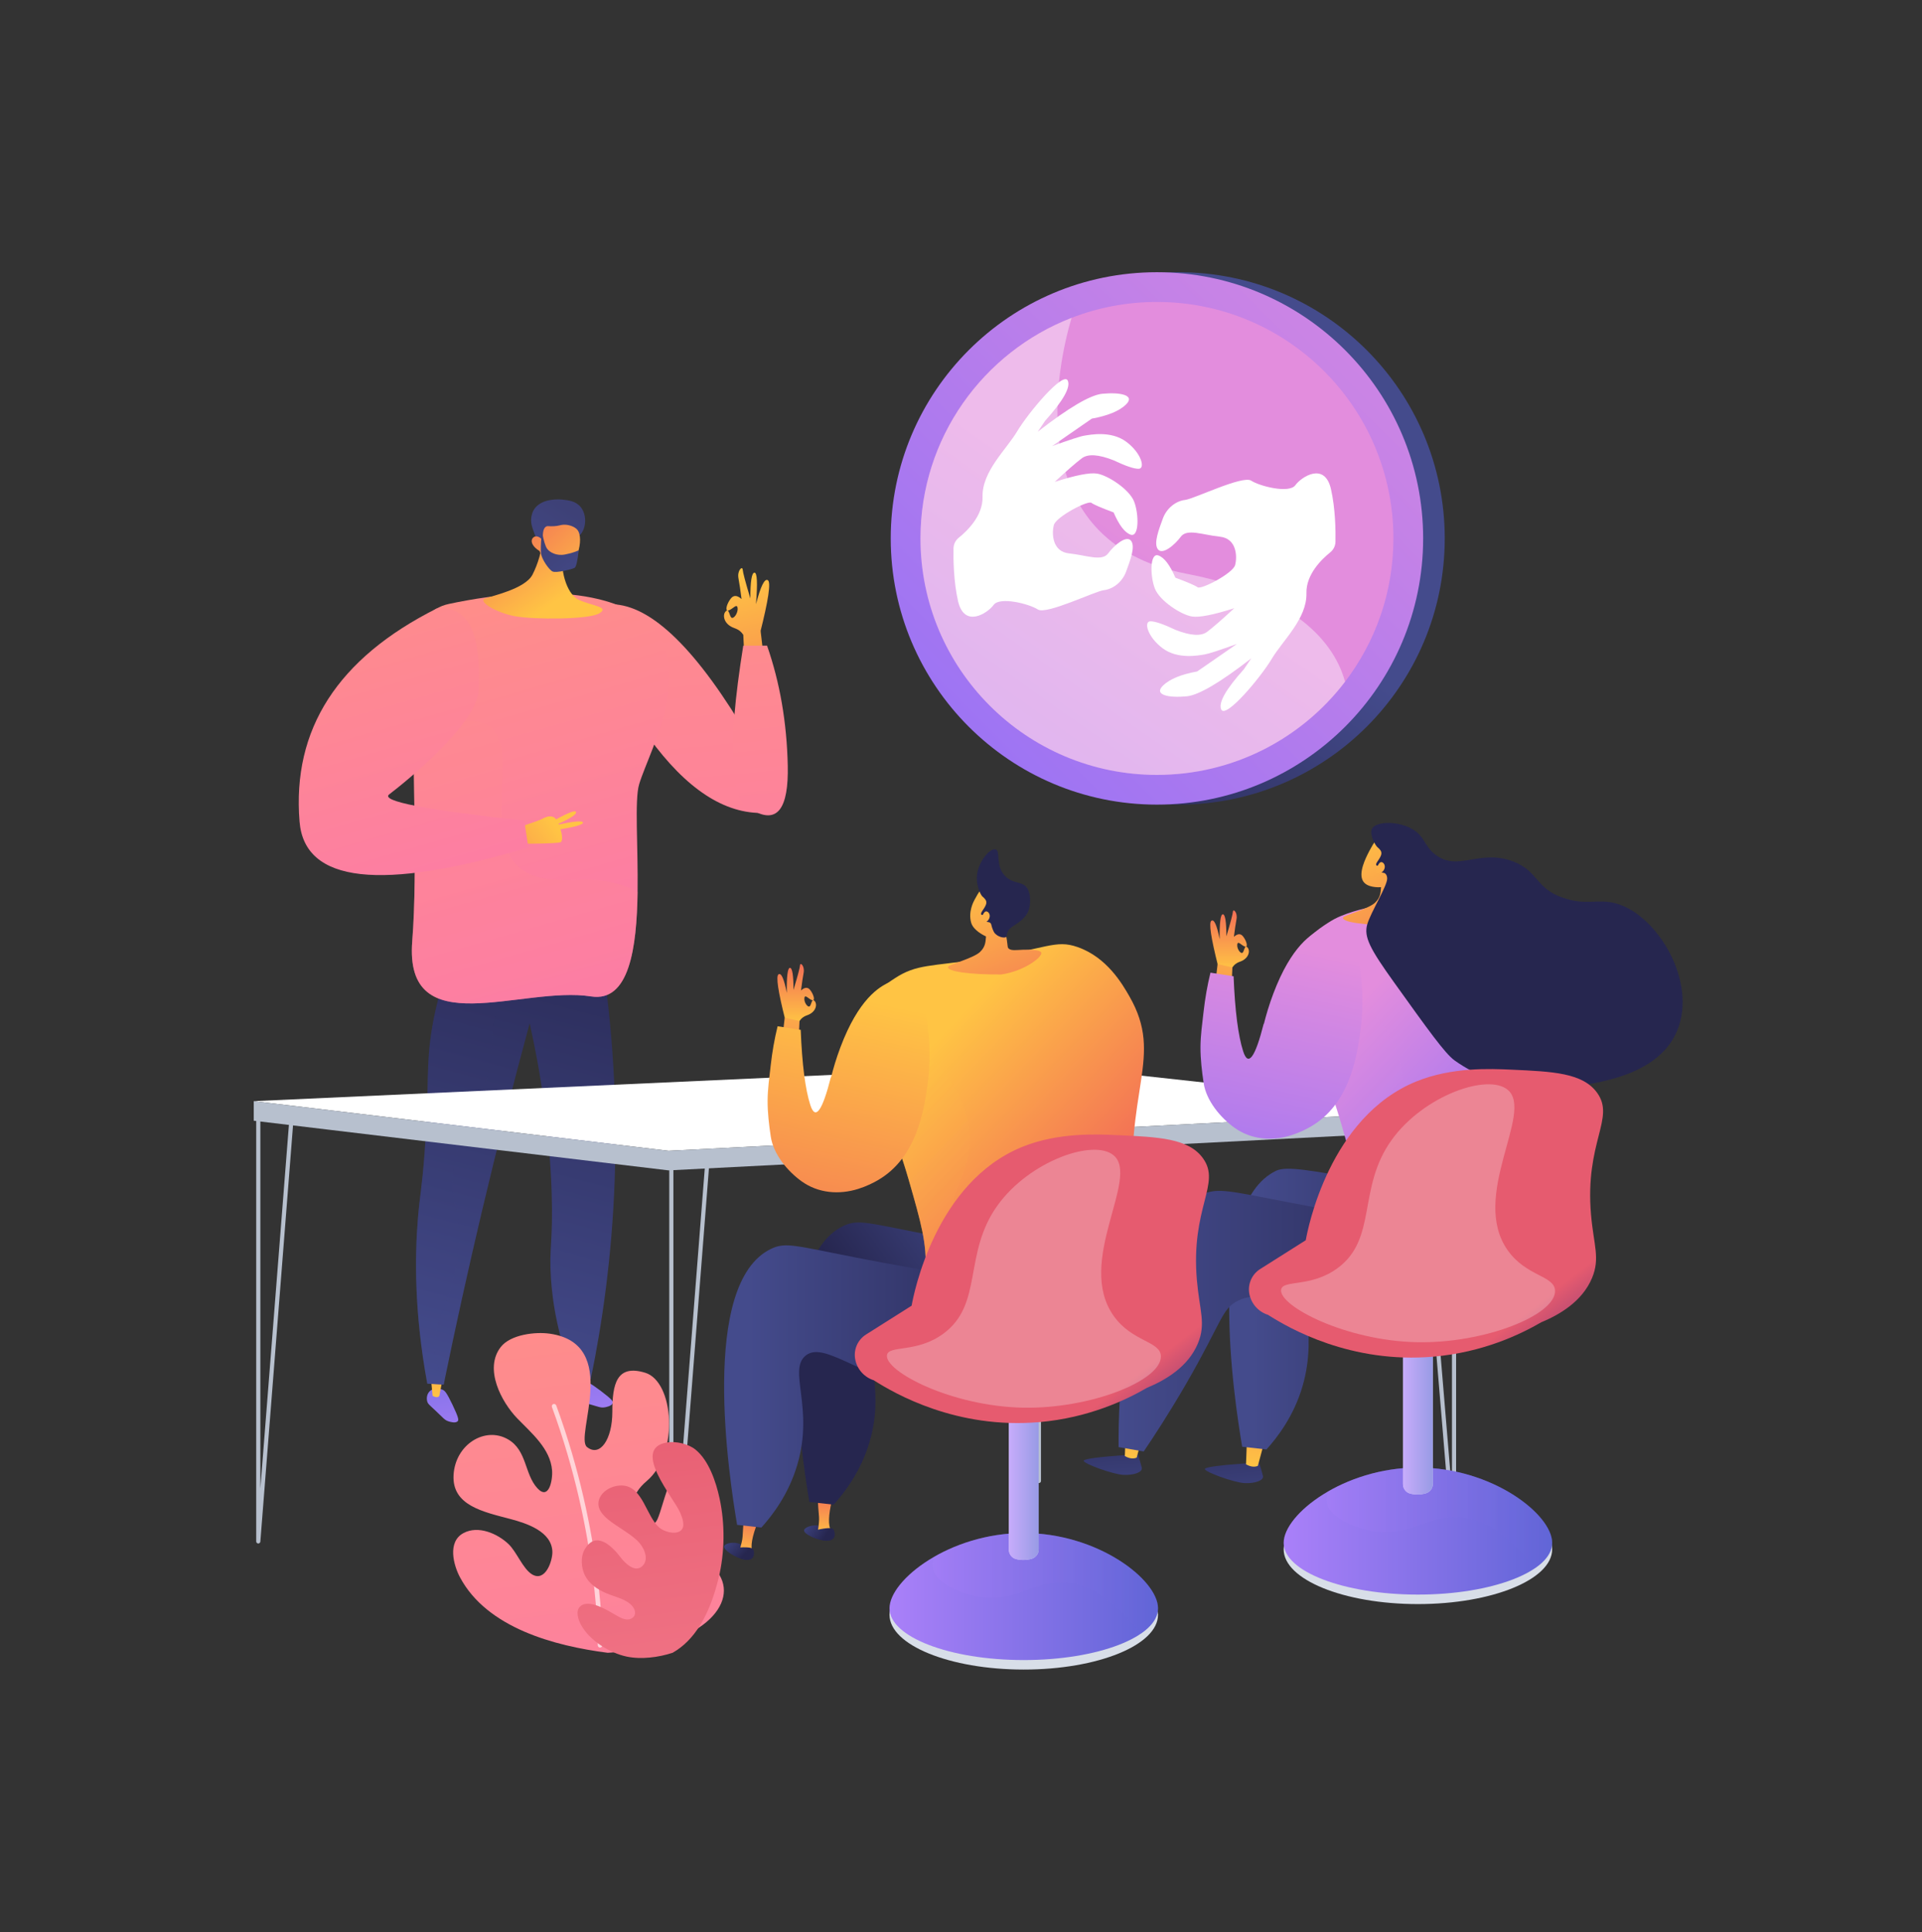 <svg width="758" height="762" viewBox="0 0 758 762" fill="none" xmlns="http://www.w3.org/2000/svg">
<rect x="0" y="0" width="758" height="762" fill="#333333" stroke="none"/>
<path d="M298.425 320.578C282.926 319.773 267.83 308.546 253.132 286.9L253.097 286.547L241.279 238.307C256.928 238.527 275.078 256.311 295.734 291.663C303.453 300.631 307.561 307.969 308.06 313.677C308.433 317.927 306.133 320.975 298.425 320.578Z" fill="url(#paint0_linear)"/>
<path fill-rule="evenodd" clip-rule="evenodd" d="M299.704 249.88C298.221 250.883 296.652 251.363 294.997 251.324C292.511 251.267 293.668 249.131 289.566 247.685C285.465 246.241 284.828 242.601 286.157 241.158C286.418 240.874 286.629 240.755 286.806 240.751C285.966 240.371 286.89 237.664 288.295 235.957C289.373 234.649 290.759 234.745 292.454 236.247C292.031 232.897 291.626 230.181 291.24 228.101C290.663 224.981 292.801 223.017 292.916 224.691C292.994 225.809 293.994 229.584 295.921 236.015C295.921 229.276 296.459 225.887 297.537 225.848C298.616 225.809 298.819 229.949 298.145 238.268C299.994 231.163 301.553 228.015 302.824 228.824C304.095 229.631 303.056 236.651 299.704 249.88ZM290.895 239.829C290.663 237.748 288.929 240.291 287.313 240.753C287.192 240.788 287.087 240.798 286.995 240.794C287.572 241.082 287.763 242.751 288.352 243.468C289.162 244.45 291.125 241.909 290.895 239.829Z" fill="url(#paint1_linear)"/>
<path d="M299.967 248.821L301.037 257.938L293.43 256.459L293.138 250.363L299.967 248.821Z" fill="url(#paint2_linear)"/>
<path d="M293.128 254.637C286.455 296.254 287.839 317.98 297.285 319.816C306.587 324.852 311.05 318.879 310.674 301.898C310.298 284.916 307.577 269.163 302.514 254.637H293.128Z" fill="url(#paint3_linear)"/>
<path d="M168.458 552.588C168.17 551.402 168.363 549.817 169.398 548.751C170.791 547.317 173.124 547.438 174.588 548.102C175.443 548.488 176.106 549.106 178.452 553.999C180.931 559.166 180.921 560 180.522 560.472C179.711 561.43 177.435 560.723 176.946 560.571C175.316 560.064 174.919 559.291 171.561 556.147C169.285 554.017 168.72 553.67 168.458 552.588Z" fill="url(#paint4_linear)"/>
<path d="M170.043 544.51L170.612 550.501C171.976 551.209 172.822 551.152 173.27 550.501L174.414 544.51H170.043Z" fill="url(#paint5_linear)"/>
<path d="M227.333 551.84C226.53 550.92 225.971 549.422 226.398 548.001C226.973 546.087 229.101 545.119 230.705 545.033C231.642 544.982 232.517 545.224 236.853 548.484C241.433 551.928 241.809 552.674 241.671 553.275C241.394 554.499 239.05 554.921 238.545 555.011C236.865 555.313 236.154 554.812 231.726 553.567C228.725 552.725 228.064 552.68 227.333 551.84Z" fill="url(#paint6_linear)"/>
<path d="M227.731 541.835L228.298 547.824C229.664 548.535 230.51 548.477 230.956 547.824L232.102 541.835H227.731Z" fill="url(#paint7_linear)"/>
<path d="M168.511 545.682C170.665 545.812 172.822 545.941 174.977 546.07C179.54 523.808 184.552 501.02 190.056 477.749C196.089 452.244 202.392 427.519 208.887 403.595C210.947 412.702 212.984 423.351 214.588 435.326C216.971 453.098 217.454 466.716 217.569 470.487C218.156 489.765 216.476 492.04 217.271 504.076C217.895 513.539 219.945 527.444 226.805 544.329C228.861 544.203 230.915 544.08 232.971 543.955C237.469 522.2 241.322 495.76 242.411 465.561C243.746 428.529 240.542 396.441 236.341 371.137C217.667 371.716 198.995 372.297 180.323 372.877C174.494 385.89 171.838 397.018 170.493 404.844C167.788 420.568 169.448 428.33 167.412 455.121C166.358 468.969 165.592 471.164 164.828 480.36C163.565 495.589 163.345 517.585 168.511 545.682Z" fill="url(#paint8_linear)"/>
<path style="mix-blend-mode:multiply" opacity="0.302" d="M180.919 492.535C182.623 474.43 176.09 474.804 179.132 459.163C181.929 444.772 187.863 442.375 192.242 424.003C195.756 409.258 193.072 406.023 195.818 399.569C199.209 391.596 209.119 382.894 237.6 379.194C237.194 376.444 236.775 373.745 236.341 371.137C217.667 371.716 198.995 372.297 180.323 372.877C174.494 385.89 171.838 397.018 170.493 404.844C167.788 420.568 169.448 428.33 167.412 455.121C166.358 468.969 165.592 471.164 164.828 480.36C163.565 495.589 163.345 517.585 168.511 545.682C170.665 545.812 172.822 545.941 174.977 546.07C175.11 545.423 175.252 544.766 175.385 544.119C174.297 542.353 173.307 540.371 172.576 538.124C167.848 523.599 178.791 515.161 180.919 492.535Z" fill="url(#paint9_linear)"/>
<path d="M252.054 309.337C250.209 315.587 251.696 333.879 251.454 351.787C251.136 373.867 248.184 395.361 233.104 392.981C205.806 388.671 159.33 411.922 162.583 371.135C164.834 342.877 162.534 298.946 162.982 269.306C163.07 263.332 163.274 257.942 163.647 253.374C164.257 245.927 169.671 239.749 176.979 238.188C194.133 234.513 227.251 229.693 248.755 240.928C278.832 256.642 256.168 295.371 252.054 309.337Z" fill="url(#paint10_linear)"/>
<path d="M214.352 211.569C213.623 217.369 212.179 222.379 210.022 226.593C207.1 232.307 193.918 234.99 191.2 236.099C188.483 237.21 195.678 241.667 203.154 243.029C210.63 244.39 232.291 244.405 236.399 241.858C240.509 239.311 233.492 238.966 228.271 236.559C223.05 234.154 220.783 223.385 222.116 218.686C223.003 215.551 220.415 213.181 214.352 211.569Z" fill="url(#paint11_linear)"/>
<path d="M228.563 211.148C231.145 208.806 231.675 203.277 229.048 200.014C227.099 197.592 224.102 197.278 221.919 197.048C220.908 196.941 213.785 196.28 210.717 200.763C209.743 202.189 209.297 204.337 209.511 206.169C209.62 207.114 209.988 208.348 210.891 210.754C211.692 212.888 211.622 212.803 211.877 213.43C212.483 214.933 213.734 217.519 216.39 220.824C216.807 219.945 217.386 218.871 218.187 217.741C218.495 217.306 219.723 215.613 221.313 214.327C224.544 211.719 226.544 212.978 228.563 211.148Z" fill="url(#paint12_linear)"/>
<path d="M212.81 217.33C214.223 221.286 217.088 223.566 221.407 224.172C227.208 224.987 230.705 212.327 227.616 208.846C226.585 207.683 224.219 206.8 222.118 206.944C220.877 207.03 220.378 207.435 218.349 207.535C216.476 207.628 216.014 207.326 215.383 207.667C214.597 208.092 213.818 209.376 214.159 213.36C213.298 212.027 212.074 211.333 211.056 211.577C210.893 211.616 210.444 211.803 210.14 212.163C209.035 213.463 209.985 215.613 212.81 217.33Z" fill="url(#paint13_linear)"/>
<path d="M213.752 209.854C214.422 213.247 215.085 215.422 215.747 216.377C216.739 217.813 219.495 219.355 222.845 218.677C225.078 218.228 226.877 217.679 228.238 217.03C227.772 221.3 227.224 223.611 226.595 223.962C225.649 224.488 219.364 226.086 217.918 225.385C216.47 224.687 213.689 220.546 213.403 218.429C213.214 217.018 213.272 214.602 213.576 211.183L213.752 209.854Z" fill="url(#paint14_linear)"/>
<path style="mix-blend-mode:multiply" opacity="0.4" d="M251.454 351.787C251.136 373.867 248.184 395.361 233.104 392.98C205.806 388.671 159.33 411.921 162.583 371.135C164.834 342.877 162.534 298.946 162.982 269.306C163.442 267.259 165.227 274.057 168.338 289.704C189.069 279.405 199.026 284.012 198.215 303.524C196.995 332.789 196.076 348.643 228.237 347.016C237.691 346.535 245.559 348.447 251.454 351.787Z" fill="url(#paint15_linear)"/>
<path d="M207.749 325.187C210.497 324.287 212.298 323.649 213.151 323.269C214.43 322.7 216.49 321.279 218.48 322.344C220.471 323.41 222.958 331.797 220.896 332.224C218.836 332.649 209.811 332.793 207.749 332.721C205.689 332.649 203.245 326.748 207.749 325.187Z" fill="url(#paint16_linear)"/>
<path d="M218.55 323.571C224.166 320.445 227.043 319.36 227.185 320.319C227.327 321.278 224.698 322.932 219.298 325.277L218.55 323.571Z" fill="url(#paint17_linear)"/>
<path d="M219.82 325.277C226.39 323.873 229.746 323.579 229.886 324.396C230.028 325.214 226.7 326.161 219.906 327.239L219.82 325.277Z" fill="url(#paint18_linear)"/>
<path d="M153.501 313.279C158.786 309.278 188.458 285.639 188.865 271.818C189.272 258 188.518 238.227 172.228 239.983C133.188 259.581 115.159 287.603 118.139 324.051C120.115 348.207 150.194 351.594 208.375 334.212L206.749 323.645C167.728 319.401 149.978 315.947 153.501 313.279Z" fill="url(#paint19_linear)"/>
<path d="M409.734 584.885C409.315 584.885 408.96 584.565 408.921 584.144L394.102 423.99C394.061 423.54 394.391 423.142 394.839 423.101C395.289 423.064 395.687 423.391 395.731 423.84L408.917 566.359V420.371C408.917 419.919 409.282 419.554 409.734 419.554C410.186 419.554 410.552 419.919 410.552 420.371V584.068C410.552 584.505 410.209 584.865 409.773 584.885C409.759 584.885 409.747 584.885 409.734 584.885Z" fill="#B7C0CE"/>
<path d="M574.983 437.889L412.408 420.078L100.075 434.274L263.654 453.862L574.983 437.889Z" fill="white"/>
<path d="M263.654 453.862L574.983 437.889V445.604L263.654 461.577L100.075 441.989V434.274L263.654 453.862Z" fill="#B7C0CE"/>
<path d="M264.761 640.744C264.749 640.744 264.739 640.744 264.728 640.742C264.289 640.725 263.942 640.364 263.942 639.926V459.7C263.942 459.25 264.307 458.882 264.759 458.882C265.211 458.882 265.577 459.25 265.577 459.7V618.982L278.038 459.636C278.073 459.186 278.463 458.851 278.917 458.884C279.366 458.921 279.703 459.314 279.668 459.763L265.574 639.99C265.542 640.415 265.184 640.744 264.761 640.744Z" fill="#B7C0CE"/>
<path d="M101.862 608.727C101.851 608.727 101.839 608.727 101.829 608.727C101.391 608.709 101.044 608.349 101.044 607.91V441.564C101.044 441.112 101.41 440.746 101.862 440.746C102.313 440.746 102.679 441.112 102.679 441.564V587.052L114.107 441.5C114.142 441.048 114.542 440.711 114.986 440.748C115.436 440.783 115.773 441.177 115.738 441.627L102.677 607.973C102.642 608.401 102.287 608.727 101.862 608.727Z" fill="#B7C0CE"/>
<path d="M573.443 608.727C573.02 608.727 572.663 608.403 572.628 607.978L558.76 441.631C558.721 441.182 559.055 440.785 559.505 440.748C559.957 440.711 560.351 441.046 560.388 441.496L572.626 588.262V445.604C572.626 445.154 572.991 444.786 573.443 444.786C573.895 444.786 574.261 445.154 574.261 445.604V607.91C574.261 608.347 573.913 608.709 573.476 608.725C573.466 608.727 573.453 608.727 573.443 608.727Z" fill="#B7C0CE"/>
<path d="M492.515 577.025C481.124 577.816 475.344 578.584 475.176 579.327C474.925 580.443 486.774 584.756 490.915 584.916C495.053 585.079 498.459 583.854 498.085 582.1C497.834 580.932 497.226 578.878 496.261 575.936L492.515 577.025Z" fill="url(#paint20_linear)"/>
<path d="M491.708 569.434L491.404 577.497C493.137 578.475 494.69 578.682 496.066 578.122L498.36 569.617L491.708 569.434Z" fill="url(#paint21_linear)"/>
<path d="M444.729 573.774C433.338 574.564 427.558 575.333 427.392 576.076C427.139 577.191 438.988 581.505 443.129 581.665C447.27 581.827 450.675 580.603 450.299 578.849C450.05 577.68 449.443 575.624 448.475 572.685L444.729 573.774Z" fill="url(#paint22_linear)"/>
<path d="M443.922 566.18L443.618 574.244C445.351 575.224 446.906 575.431 448.28 574.868L450.574 566.365L443.922 566.18Z" fill="url(#paint23_linear)"/>
<path d="M489.892 570.572C493.084 570.927 496.278 571.282 499.469 571.638C503.783 566.858 510.22 558.523 513.66 546.806C520.292 524.213 510.686 507.934 516.852 503.881C525.579 498.145 544.493 531.163 574.854 530.315C587.311 529.966 603.57 523.866 609.82 510.579C610.763 508.574 615.396 498.075 610.884 488.23C606.223 478.068 583.111 473.646 537.072 465.214C517.312 461.595 507.332 459.79 503.323 461.704C474.909 475.268 486.758 551.969 489.892 570.572Z" fill="url(#paint24_linear)"/>
<path d="M441.145 570.709C444.447 571.284 447.748 571.857 451.051 572.433C455.062 566.526 461.133 557.269 467.921 545.522C482.073 521.036 481.814 516.063 488.356 512.91C502.197 506.241 512.656 524.26 546.888 529.231C558.086 530.855 582.944 534.464 593.004 521.07C597.082 515.64 599.425 506.488 596.196 498.722C590.41 484.798 571.354 486.47 508.574 474.243C484.092 469.476 480.754 468.626 474.825 470.735C441.705 482.512 441.06 554.625 441.145 570.709Z" fill="url(#paint25_linear)"/>
<path d="M509.729 378.964C512.988 370.995 519.984 366.411 523.611 364.035C525.427 362.845 527.105 361.954 528.807 361.258C541.944 355.895 555.061 356.263 557.402 356.439C563.075 356.864 577.089 357.912 587.471 366.908C592.495 371.262 596.512 377.342 602.37 411.605C610.539 459.393 603.909 454.495 610.352 473.863C613.761 484.112 619.073 495.873 613.455 503.382C611.64 505.808 609.048 506.504 603.763 508.882C584.023 517.765 566.322 516.235 555.568 515.169C543.733 513.997 537.752 513.327 534.614 509.145C529.6 502.464 534.76 493.975 535.661 479.286C536.306 468.737 533.909 460.377 529.113 443.663C517.963 404.801 503.485 394.233 509.729 378.964Z" fill="url(#paint26_linear)"/>
<path d="M537.633 347.606C535.511 344.399 538.687 338.234 539.944 335.793C539.987 335.709 540.042 335.6 540.159 335.381C542.09 331.821 542.583 331.336 543.503 330.718L544.783 329.93C544.832 329.909 544.883 329.891 544.937 329.872C545.756 329.58 548.556 329.494 549.123 329.617C550.934 330.003 552.863 337.381 552.312 347.815C552.388 348.214 552.46 348.614 552.53 349.019C552.816 350.666 553.042 352.28 553.218 353.86C553.385 355.369 555.527 355.334 557.043 355.238C563.198 354.846 566.211 355.369 566.472 356.285C566.963 358.005 559.661 363.62 550.647 364.883C538.547 364.973 528.705 363.684 529.763 361.78C530.233 360.933 539.607 358.483 542.244 356.055C544.658 353.833 544.46 351.539 544.66 349.896C543.413 349.961 539.25 350.05 537.633 347.606Z" fill="url(#paint27_linear)"/>
<path d="M541.03 326.966C540.034 329.159 542.447 333.565 543.339 334.206C543.439 334.278 544.002 334.721 544.51 335.483C544.579 335.588 544.639 335.709 544.694 335.865C545.401 337.903 542.164 340.3 542.788 341.212C543.242 341.873 545.442 340.988 545.705 341.559C545.951 342.097 544.121 343.21 544.403 343.853C544.612 344.34 545.74 343.896 546.448 344.64C546.997 345.217 547.061 346.032 547.075 346.439C547.161 349.335 540.595 359.791 539.227 364.511C537.777 369.515 540.373 374.278 549.798 387.439C563.208 406.16 569.912 415.522 573.64 418.198C591.856 431.276 613.278 429.674 622.061 428.308C632.614 426.669 654.416 423.282 661.438 406.491C669.508 387.19 653.619 360.779 637.315 356.296C629.86 354.244 625.892 357.359 616.209 353.989C605.515 350.267 606.811 343.689 596.911 339.803C583.706 334.619 575.185 343.886 566.191 337.139C561.294 333.466 562.101 329.437 556.079 326.497C550.139 323.595 542.332 324.09 541.03 326.966Z" fill="#26264F"/>
<path d="M543.951 340.452C544.742 339.363 546.134 340.386 546.142 341.795C546.151 343.202 544.787 344.666 543.462 344.389C542.139 344.11 542.885 341.916 543.951 340.452Z" fill="url(#paint28_linear)"/>
<path style="mix-blend-mode:multiply" opacity="0.4" d="M565.782 501.287C562.301 494.353 570.833 485.139 565.258 474.57C560.526 465.594 551.926 467.605 547.973 459.377C543.195 449.44 553.582 442.015 553.21 426.898C552.766 408.826 537.216 390.737 528.064 392.323C522.145 393.35 521.383 402.182 517.217 411.854C520.904 419.936 525.211 430.064 529.114 443.663C533.909 460.377 536.306 468.737 535.661 479.283C534.76 493.977 529.6 502.466 534.614 509.145C537.752 513.325 543.733 513.997 555.568 515.169C566.322 516.233 584.023 517.765 603.763 508.882C606.262 507.759 608.131 506.917 609.658 506.085C578.816 510.716 568.544 506.785 565.782 501.287Z" fill="url(#paint29_linear)"/>
<path fill-rule="evenodd" clip-rule="evenodd" d="M477.756 363.123C478.842 362.431 479.929 364.871 481.015 370.439C480.933 363.833 481.352 360.547 482.274 360.58C483.194 360.613 483.656 363.509 483.656 369.27C485.302 363.772 486.158 360.547 486.224 359.592C486.322 358.158 488.15 359.839 487.655 362.504C487.327 364.283 486.982 366.604 486.618 369.467C488.068 368.184 489.253 368.101 490.173 369.221C491.375 370.679 492.166 372.994 491.447 373.318C491.599 373.32 491.78 373.423 492.001 373.665C493.137 374.9 492.593 378.011 489.087 379.246C485.581 380.48 486.569 382.306 484.445 382.355C483.03 382.388 481.689 381.978 480.422 381.121C477.558 369.814 476.669 363.813 477.756 363.123ZM490.124 375.641C490.629 375.027 490.792 373.602 491.285 373.353C491.206 373.359 491.116 373.349 491.013 373.32C489.631 372.924 488.15 370.751 487.951 372.53C487.754 374.306 489.434 376.479 490.124 375.641Z" fill="url(#paint30_linear)"/>
<path d="M480.198 380.215L479.282 388.01L485.786 386.745L486.035 381.534L480.198 380.215Z" fill="url(#paint31_linear)"/>
<path d="M527.302 365.06C525.404 364.595 523.827 365.251 521.541 366.238C517.445 368.005 509.32 372.893 502.156 391.906C500.461 396.404 499.317 400.379 498.447 403.823L498.397 403.685C494.984 417.143 492.283 420.801 490.297 414.659C488.309 408.516 487.045 398.637 486.503 385.021L477.386 383.598C476.145 388.642 475.254 393.792 474.675 398.951C474.149 403.62 473.459 408.321 473.446 413.029C473.434 417.716 473.999 422.493 474.695 427.125C475.741 434.087 481.292 440.765 486.869 444.763C493.445 449.477 501.686 450.122 509.271 447.711C510.805 447.224 512.325 446.633 513.783 445.953C515.319 445.238 516.427 444.599 516.956 444.293C532.383 435.367 535.09 416.559 536.471 406.967C538.919 389.945 536.033 367.194 527.302 365.06Z" fill="url(#paint32_linear)"/>
<path d="M317.123 603.494C317.405 601.949 322.394 600.55 324.865 602.619C326.091 603.648 326.937 605.73 326.226 606.671C325.968 607.012 327.025 607.616 326.013 607.626C322.651 607.665 316.844 605.028 317.123 603.494Z" fill="url(#paint33_linear)"/>
<path d="M322.581 603.502L327.757 603.761C326.561 601.586 326.682 597.543 328.12 591.632L322.529 591.797C322.622 593.512 322.782 595.646 323.008 598.195C323.125 599.503 322.909 601.477 322.581 603.502Z" fill="url(#paint34_linear)"/>
<path d="M321.899 603.424C326.017 602.475 328.299 602.409 328.744 603.227C329.414 604.451 329.932 607.733 326.013 607.626C322.092 607.521 321.55 604.463 321.899 603.424Z" fill="url(#paint35_linear)"/>
<path d="M285.608 609.787C286.103 608.296 291.238 607.61 293.397 610.005C294.467 611.194 295.011 613.375 294.177 614.207C293.873 614.509 294.837 615.254 293.832 615.123C290.499 614.692 285.117 611.268 285.608 609.787Z" fill="url(#paint36_linear)"/>
<path d="M291.677 611.222L296.763 612.221C295.892 609.898 296.593 605.915 298.862 600.269L293.308 599.63C293.152 601.341 293.004 603.475 292.863 606.032C292.791 607.345 292.296 609.265 291.677 611.222Z" fill="url(#paint37_linear)"/>
<path d="M290.347 610.387C294.557 610.023 296.827 610.278 297.153 611.149C297.642 612.455 297.698 615.776 293.832 615.123C289.965 614.47 289.856 611.366 290.347 610.387Z" fill="url(#paint38_linear)"/>
<path d="M319.198 592.341C322.39 592.694 325.583 593.05 328.775 593.405C333.088 588.626 339.525 580.291 342.966 568.573C349.557 546.126 339.238 531.391 346.157 525.649C354.137 519.027 369.897 536.916 404.69 541.967C415.89 543.594 440.748 547.202 450.808 533.809C454.885 528.378 457.227 519.226 454 511.458C448.214 497.537 429.158 499.209 366.378 486.982C342.195 482.272 338.373 480.73 332.628 483.472C304.215 497.038 316.064 573.737 319.198 592.341Z" fill="url(#paint39_linear)"/>
<path d="M290.7 601.37C293.894 601.725 297.086 602.08 300.277 602.434C304.591 597.654 311.027 589.322 314.468 577.604C321.059 555.155 310.74 540.422 317.66 534.677C325.639 528.058 341.401 545.947 376.194 550.998C387.392 552.622 412.252 556.233 422.31 542.837C426.387 537.407 428.731 528.255 425.502 520.489C419.716 506.565 400.66 508.237 337.88 496.012C313.698 491.301 309.875 489.758 304.13 492.502C275.717 506.066 287.566 582.767 290.7 601.37Z" fill="url(#paint40_linear)"/>
<path fill-rule="evenodd" clip-rule="evenodd" d="M307.037 384.259C308.123 383.567 309.21 386.005 310.298 391.575C310.214 384.97 310.633 381.682 311.555 381.715C312.477 381.747 312.938 384.646 312.938 390.407C314.585 384.908 315.441 381.682 315.507 380.729C315.606 379.295 317.431 380.975 316.939 383.641C316.61 385.42 316.263 387.741 315.901 390.604C317.349 389.32 318.534 389.238 319.457 390.357C320.658 391.816 321.447 394.128 320.73 394.453C320.882 394.457 321.061 394.56 321.285 394.802C322.42 396.037 321.876 399.146 318.37 400.381C314.864 401.617 315.852 403.443 313.728 403.492C312.313 403.525 310.972 403.114 309.705 402.258C306.84 390.949 305.95 384.95 307.037 384.259ZM319.407 396.776C319.913 396.164 320.075 394.736 320.568 394.49C320.488 394.494 320.399 394.486 320.297 394.455C318.914 394.061 317.431 391.888 317.234 393.666C317.037 395.443 318.715 397.616 319.407 396.776Z" fill="url(#paint41_linear)"/>
<path d="M309.479 401.352L308.565 409.145L315.067 407.882L315.316 402.669L309.479 401.352Z" fill="url(#paint42_linear)"/>
<path d="M339.035 400.732C342.294 392.763 349.29 388.178 352.917 385.802C361.5 380.178 366.996 381.205 386.708 378.206C412.975 374.21 416.12 370.422 424.95 373.491C436.546 377.523 442.603 388.051 445.38 392.873C459.375 417.196 443.012 429.556 447.214 478.002C448.929 497.787 453.326 514.98 442.761 525.149C440.535 527.291 438.047 528.411 433.069 530.65C413.329 539.533 395.628 538.001 384.874 536.937C373.039 535.764 367.056 535.094 363.92 530.912C358.906 524.233 364.066 515.744 364.967 501.053C365.612 490.504 363.215 482.147 358.417 465.43C347.267 426.568 332.791 416 339.035 400.732Z" fill="url(#paint43_linear)"/>
<path d="M383.005 363.87C381.809 359.61 383.9 355.665 384.36 354.815C386.291 351.255 386.784 350.768 387.706 350.152L388.986 349.361C389.035 349.343 389.084 349.322 389.138 349.304C389.959 349.012 392.757 348.928 393.323 349.049C395.135 349.435 397.064 356.815 396.513 367.247C396.589 367.645 396.661 368.046 396.731 368.45C397.016 370.098 397.242 371.712 397.419 373.292C397.585 374.801 399.727 374.766 401.243 374.67C407.399 374.277 410.412 374.801 410.673 375.717C411.164 377.436 403.864 383.052 394.847 384.315C382.75 384.405 372.908 383.117 373.965 381.211C374.434 380.365 383.81 377.917 386.445 375.489C388.858 373.265 388.663 370.971 388.86 369.327C388.129 368.948 383.886 367.009 383.005 363.87Z" fill="url(#paint44_linear)"/>
<path d="M385.231 346.4C385.241 349.631 386.765 353.083 387.54 353.638C387.64 353.71 388.205 354.155 388.71 354.915C388.78 355.02 388.842 355.141 388.895 355.297C389.604 357.335 386.365 359.732 386.989 360.644C387.443 361.305 389.645 360.42 389.906 360.993C390.152 361.529 388.322 362.642 388.604 363.287C388.815 363.774 389.941 363.328 390.651 364.074C391.005 364.443 390.9 364.737 391.276 365.871C391.487 366.514 391.783 367.214 392.013 367.604C393.13 369.502 396.293 370.196 396.903 369.436C397.072 369.225 396.926 369.046 397.101 368.338C397.207 367.898 397.413 367.426 397.719 366.918C398.372 365.83 399.953 365.051 401.547 363.905C404.499 361.779 405.3 359.968 405.542 359.356C405.626 359.136 405.68 358.972 405.719 358.853C406.487 356.472 406.489 352.972 405.419 350.82C403.624 347.215 399.578 348.926 396.265 345.354C392.442 341.234 394.718 335.6 392.644 334.978C390.358 334.292 385.211 340.423 385.231 346.4Z" fill="#26264F"/>
<path d="M388.152 359.884C388.944 358.795 390.335 359.818 390.343 361.227C390.351 362.634 388.988 364.098 387.663 363.821C386.34 363.544 387.086 361.348 388.152 359.884Z" fill="url(#paint45_linear)"/>
<path style="mix-blend-mode:multiply" opacity="0.4" d="M395.088 523.054C391.606 516.122 400.138 506.907 394.564 496.337C389.832 487.362 381.232 489.372 377.278 481.144C372.501 471.21 382.888 463.783 382.516 448.666C382.072 430.594 366.522 412.505 357.37 414.09C351.45 415.117 350.688 423.951 346.523 433.621C350.21 441.703 354.517 451.831 358.417 465.43C363.215 482.147 365.612 490.504 364.967 501.053C364.065 515.745 358.906 524.233 363.92 530.913C367.056 535.094 373.039 535.764 384.874 536.937C395.628 538.001 413.329 539.533 433.069 530.65C435.568 529.526 437.437 528.684 438.963 527.852C408.122 532.484 397.85 528.553 395.088 523.054Z" fill="url(#paint46_linear)"/>
<path d="M356.585 386.194C354.687 385.732 353.108 386.387 350.822 387.373C346.728 389.142 338.601 394.028 331.439 413.043C329.745 417.541 328.601 421.515 327.73 424.96L327.678 424.822C324.267 438.279 321.566 441.937 319.578 435.796C317.592 429.653 316.326 419.774 315.784 406.158L306.669 404.735C305.428 409.779 304.537 414.928 303.958 420.086C303.432 424.756 302.742 429.458 302.728 434.163C302.715 438.852 303.282 443.63 303.978 448.261C305.024 455.224 310.576 461.901 316.152 465.898C322.729 470.614 330.969 471.259 338.554 468.848C340.086 468.361 341.608 467.769 343.066 467.09C344.603 466.375 345.71 465.736 346.238 465.43C361.667 456.502 364.371 437.696 365.752 428.104C368.202 411.082 365.316 388.33 356.585 386.194Z" fill="url(#paint47_linear)"/>
<path d="M456.701 636.831C456.701 648.764 432.995 658.44 403.751 658.44C374.51 658.44 350.803 648.764 350.803 636.831C350.803 624.896 374.51 615.22 403.751 615.22C432.995 615.22 456.701 624.896 456.701 636.831Z" fill="#D8DEE8"/>
<path d="M456.701 634.296C456.701 645.562 432.995 654.696 403.751 654.696C374.51 654.696 350.803 645.562 350.803 634.296C350.803 623.031 374.51 604.597 403.751 604.597C432.995 604.597 456.701 623.031 456.701 634.296Z" fill="url(#paint48_linear)"/>
<path style="mix-blend-mode:multiply" opacity="0.302" d="M456.701 634.296C456.701 623.031 432.995 604.597 403.751 604.597C390.249 604.597 377.936 608.53 368.582 613.87C367.927 615.242 367.623 616.604 367.746 617.9C368.354 624.238 378.691 628.135 384.625 629.42C399.569 632.657 406.867 623.721 419.188 624.062C426.806 624.271 437.361 628.1 449.882 644.305C454.216 641.347 456.701 637.936 456.701 634.296Z" fill="url(#paint49_linear)"/>
<path d="M406.651 614.829C404.536 615.355 402.562 615.335 400.705 614.862C399.021 614.435 397.865 612.876 397.865 611.138V551.433H409.64V611.069C409.64 612.86 408.391 614.396 406.651 614.829Z" fill="white"/>
<path style="mix-blend-mode:multiply" opacity="0.651" d="M406.651 614.829C404.536 615.355 402.562 615.335 400.705 614.862C399.021 614.435 397.865 612.876 397.865 611.138V551.433H409.64V611.069C409.64 612.86 408.391 614.396 406.651 614.829Z" fill="url(#paint50_linear)"/>
<path d="M341.54 526.308L359.526 514.938C360.274 510.69 368.753 466.256 403.174 452.301C417.171 446.626 432.235 447.3 440.502 447.67C457.005 448.407 468.776 448.933 474.437 456.806C481.707 466.913 469.513 476.08 472.038 504.992C473.069 516.784 475.685 522.019 472.426 529.83C468.519 539.188 459.459 544.374 452.415 547.293C443.994 552.183 429.333 559.152 409.968 560.849C377.35 563.708 352.999 549.714 344.625 544.362C340.902 543.187 338.104 540.092 337.311 536.267C336.508 532.392 338.195 528.421 341.54 526.308Z" fill="url(#paint51_linear)"/>
<g style="mix-blend-mode:soft-light" opacity="0.259">
<path d="M349.809 534.404C350.475 530.405 361.619 533.72 372.16 525.889C387.915 514.186 379.737 494.359 393.445 475.338C406.023 457.884 431.345 449.001 439.206 455.651C449.67 464.504 424.06 497.611 439.206 518.971C446.563 529.35 457.771 528.851 457.83 534.936C457.921 544.553 430.025 555.642 403.554 555.157C375.097 554.635 348.756 540.749 349.809 534.404Z" fill="white"/>
</g>
<path d="M612.145 611.011C612.145 622.944 588.439 632.62 559.195 632.62C529.954 632.62 506.247 622.944 506.247 611.011C506.247 599.076 529.954 589.4 559.195 589.4C588.439 589.4 612.145 599.076 612.145 611.011Z" fill="#D8DEE8"/>
<path d="M612.145 608.476C612.145 619.742 588.439 628.876 559.195 628.876C529.954 628.876 506.247 619.742 506.247 608.476C506.247 597.211 529.954 578.777 559.195 578.777C588.439 578.777 612.145 597.211 612.145 608.476Z" fill="url(#paint52_linear)"/>
<path style="mix-blend-mode:multiply" opacity="0.302" d="M612.145 608.476C612.145 597.211 588.439 578.777 559.195 578.777C545.693 578.777 533.38 582.71 524.026 588.05C523.371 589.422 523.067 590.784 523.19 592.08C523.798 598.418 534.135 602.315 540.069 603.6C555.013 606.837 562.311 597.901 574.632 598.242C582.25 598.453 592.805 602.28 605.326 618.485C609.66 615.53 612.145 612.116 612.145 608.476Z" fill="url(#paint53_linear)"/>
<path d="M562.095 589.009C559.98 589.535 558.006 589.515 556.149 589.042C554.465 588.615 553.308 587.056 553.308 585.319V525.614H565.084V585.249C565.084 587.04 563.835 588.576 562.095 589.009Z" fill="white"/>
<path style="mix-blend-mode:multiply" opacity="0.651" d="M562.095 589.009C559.98 589.535 558.006 589.515 556.149 589.042C554.465 588.615 553.308 587.056 553.308 585.319V525.614H565.084V585.249C565.084 587.04 563.835 588.576 562.095 589.009Z" fill="url(#paint54_linear)"/>
<path d="M496.984 500.488L514.97 489.118C515.718 484.87 524.196 440.436 558.618 426.482C572.615 420.807 587.679 421.48 595.946 421.85C612.449 422.587 624.22 423.113 629.88 430.986C637.151 441.093 624.957 450.26 627.481 479.173C628.512 490.964 631.131 496.199 627.87 504.01C623.963 513.368 614.903 518.554 607.858 521.475C599.437 526.363 584.776 533.332 565.412 535.029C532.794 537.888 508.443 523.894 500.069 518.542C496.345 517.367 493.548 514.272 492.755 510.447C491.954 506.572 493.638 502.601 496.984 500.488Z" fill="url(#paint55_linear)"/>
<g style="mix-blend-mode:soft-light" opacity="0.259">
<path d="M505.253 508.585C505.919 504.586 517.063 507.901 527.604 500.069C543.359 488.366 535.181 468.54 548.889 449.518C561.467 432.064 586.789 423.181 594.65 429.832C605.114 438.684 579.504 471.791 594.65 493.152C602.007 503.53 613.215 503.031 613.275 509.117C613.365 518.733 585.469 529.822 558.998 529.338C530.541 528.816 504.2 514.929 505.253 508.585Z" fill="white"/>
</g>
<path d="M464.789 107.356C522.771 107.356 569.777 154.359 569.777 212.343C569.777 270.325 522.771 317.329 464.789 317.329C406.807 317.329 359.804 270.325 359.804 212.343C359.804 154.359 406.807 107.356 464.789 107.356Z" fill="url(#paint56_linear)"/>
<path d="M351.288 212.343C351.288 270.325 398.292 317.329 456.274 317.329C514.258 317.329 561.261 270.325 561.261 212.343C561.261 154.359 514.258 107.356 456.274 107.356C398.292 107.356 351.288 154.359 351.288 212.343Z" fill="url(#paint57_linear)"/>
<path d="M549.536 212.341C549.536 233.595 542.425 253.181 530.461 268.863C513.422 291.197 486.526 305.605 456.274 305.605C404.768 305.605 363.018 263.847 363.018 212.341C363.018 172.705 387.739 138.848 422.61 125.352C433.052 121.304 444.404 119.088 456.274 119.088C507.78 119.088 549.536 160.837 549.536 212.341Z" fill="url(#paint58_linear)"/>
<g style="mix-blend-mode:soft-light" opacity="0.4">
<path d="M530.461 268.863C513.422 291.197 486.526 305.605 456.274 305.605C404.768 305.605 363.018 263.847 363.018 212.341C363.018 172.705 387.739 138.848 422.61 125.352C417.379 143.073 401.091 213.391 467.923 226.275C506.377 233.685 525.462 250.464 530.461 268.863Z" fill="white"/>
</g>
<path d="M444.172 174.221C438.152 169.747 429.895 171.468 427.659 171.811C426.168 172.042 421.924 173.418 414.931 175.94L430.583 165.103C436.891 163.957 441.362 162.123 444 159.599C447.955 155.816 441.763 154.612 434.712 155.3C430.01 155.758 421.524 160.747 409.254 170.265L412.178 165.964C419.287 158.05 422.269 152.776 421.123 150.139C419.402 146.183 405.47 162.867 401.169 170.092C396.869 177.316 387.236 185.918 387.494 195.98C387.685 203.405 381.413 209.425 378.112 212.07C376.835 213.095 376.077 214.631 376.046 216.266C375.962 220.579 376.067 229.253 377.819 237.005C380.271 247.841 389.429 241.905 391.882 238.551C394.332 235.197 405.943 238.165 409.297 240.359C412.651 242.55 431.873 233.133 435.357 232.747C438.84 232.359 442.58 229.65 444.129 225.394C445.678 221.136 447.869 215.589 446.064 213.266C444.258 210.945 439.485 214.944 437.033 218.254C434.582 221.565 428.347 218.943 421.639 218.254C414.931 217.566 414.758 210.343 415.619 207.075C416.477 203.805 429.035 197.27 430.411 198.301C431.329 198.989 434.252 200.252 439.183 202.086C441.362 207.131 443.599 210.055 445.891 210.858C449.332 212.062 449.159 202.602 447.267 197.785C445.376 192.969 436.946 187.464 432.648 186.776C429.78 186.318 424.218 187.407 415.962 190.046C420.663 185.688 424.218 182.59 426.628 180.756C429.035 178.922 433.221 179.181 439.183 181.533C443.885 183.767 447.161 184.885 449.011 184.885C451.788 184.885 450.192 178.692 444.172 174.221Z" fill="white"/>
<path d="M458.558 255.693C464.58 260.165 472.836 258.446 475.071 258.1C476.562 257.872 480.806 256.496 487.801 253.972L472.148 264.811C465.841 265.957 461.367 267.791 458.73 270.313C454.774 274.098 460.967 275.302 468.02 274.614C472.721 274.156 481.206 269.167 493.476 259.649L490.551 263.95C483.443 271.862 480.461 277.136 481.609 279.775C483.328 283.731 497.261 267.045 501.56 259.822C505.861 252.596 515.494 243.996 515.235 233.934C515.046 226.509 521.317 220.487 524.618 217.842C525.895 216.819 526.653 215.283 526.684 213.646C526.768 209.334 526.665 200.661 524.911 192.909C522.461 182.073 513.3 188.007 510.85 191.361C508.398 194.715 496.787 191.749 493.433 189.555C490.079 187.362 470.856 196.779 467.375 197.167C463.892 197.553 460.149 200.262 458.601 204.52C457.054 208.778 454.861 214.325 456.666 216.646C458.473 218.969 463.247 214.97 465.697 211.66C468.147 208.347 474.383 210.971 481.091 211.66C487.801 212.348 487.972 219.571 487.113 222.839C486.253 226.107 473.695 232.644 472.319 231.611C471.403 230.923 468.478 229.662 463.547 227.828C461.367 222.781 459.133 219.859 456.838 219.056C453.398 217.85 453.571 227.312 455.462 232.127C457.354 236.943 465.783 242.448 470.084 243.136C472.949 243.596 478.511 242.505 486.768 239.868C482.067 244.226 478.511 247.322 476.104 249.156C473.695 250.992 469.509 250.733 463.547 248.381C458.845 246.147 455.569 245.029 453.719 245.029C450.942 245.029 452.538 251.22 458.558 255.693Z" fill="white"/>
<path d="M239.671 651.824C218.698 649.13 192.106 642.05 181.426 622.086C178.885 617.335 176.336 608.109 182.749 604.636C188.61 601.46 196.191 604.814 200.548 608.947C203.752 611.985 206.251 618.767 209.85 620.911C215.118 624.051 217.955 615.487 217.844 611.952C217.595 604.048 207.874 600.813 201.414 599.098C190.689 596.25 178.203 593.808 178.877 581.722C179.549 569.637 191.33 562.389 200.396 567.676C207.864 572.032 206.812 581.33 211.916 586.908C216.449 591.865 218.026 583.821 217.725 579.876C217.065 571.309 209.534 565.114 203.992 559.374C197.726 552.883 190.802 539.825 197.481 531.241C201.324 526.304 211.088 525.147 216.86 525.981C245.109 530.058 226.378 566.616 231.512 570.695C236.649 574.774 241.509 567.635 241.496 556.778C241.484 545.921 243.146 537.914 254.475 541.39C265.804 544.863 267.961 573.221 255.024 584.119C242.088 595.015 255.837 606.905 259.31 599.096C261.816 593.456 264.022 578.689 271.268 577.068C283.341 574.375 283.162 599.031 279.687 604.767C274.817 612.812 263.802 614.558 257.65 621.498C255.864 623.515 251.83 628.508 253.397 631.454C255.582 635.564 261.68 631.168 263.921 629.262C268.957 624.982 275.93 610.428 283.026 620.091C291.786 632.027 277.134 649.717 239.671 651.824Z" fill="url(#paint59_linear)"/>
<g style="mix-blend-mode:soft-light" opacity="0.8">
<g style="mix-blend-mode:soft-light" opacity="0.8">
<path d="M236.649 649.783C237.142 649.783 237.547 649.352 237.555 648.857C237.563 648.429 238.147 605.418 219.374 554.288C219.199 553.818 218.68 553.568 218.209 553.74C217.739 553.913 217.499 554.428 217.671 554.898C236.331 605.714 235.752 648.401 235.744 648.824C235.733 649.325 236.132 649.783 236.633 649.783C236.639 649.783 236.645 649.783 236.649 649.783Z" fill="white"/>
</g>
</g>
<path d="M228.937 633.432C232.336 630.54 239.56 635.062 242.556 636.784C244.296 637.782 246.676 639.312 248.767 638.425C250.965 637.49 250.811 635.184 249.482 633.551C247.104 630.624 242.538 629.819 239.221 628.393C235.657 626.861 232.385 624.774 230.627 621.178C229.227 618.311 228.906 614.071 230.484 611.247C234.848 603.43 241.203 609.53 244.756 614.193C246.481 616.454 250.343 620.352 253.27 617.684C256.383 614.846 253.711 609.787 251.296 607.556C248.139 604.64 244.317 602.613 240.878 600.078C237.779 597.794 234.593 594.52 236.658 590.468C238.251 587.338 242.265 585.606 245.693 585.871C253.615 586.483 254.849 598.051 260.066 602.494C261.912 604.063 266.104 605.312 268.306 603.771C270.545 602.2 269.089 598.605 268.284 596.644C265.895 590.831 248.757 571.344 262.96 568.896C266.536 568.28 271.463 569.405 274.271 571.679C279.572 575.967 282.384 584.46 283.778 590.903C285.976 601.041 285.851 612.301 283.4 622.384C279.788 637.24 273.739 647.053 265.25 651.824C259.743 653.636 252.859 654.529 247.151 653.322C240.441 651.902 232.416 646.934 229.097 640.737C228.023 638.733 226.83 635.223 228.937 633.432Z" fill="url(#paint60_linear)"/>
<defs>
<linearGradient id="paint0_linear" x1="294.352" y1="164.936" x2="331.451" y2="563.04" gradientUnits="userSpaceOnUse">
<stop stop-color="#FF9085"/>
<stop offset="1" stop-color="#FB6FBB"/>
</linearGradient>
<linearGradient id="paint1_linear" x1="301.522" y1="223.705" x2="318.576" y2="293.342" gradientUnits="userSpaceOnUse">
<stop stop-color="#FFC444"/>
<stop offset="0.996" stop-color="#F36F56"/>
</linearGradient>
<linearGradient id="paint2_linear" x1="294.506" y1="224.791" x2="312.26" y2="297.286" gradientUnits="userSpaceOnUse">
<stop stop-color="#FFC444"/>
<stop offset="0.996" stop-color="#F36F56"/>
</linearGradient>
<linearGradient id="paint3_linear" x1="302.628" y1="205.492" x2="328.793" y2="486.267" gradientUnits="userSpaceOnUse">
<stop stop-color="#FF9085"/>
<stop offset="1" stop-color="#FB6FBB"/>
</linearGradient>
<linearGradient id="paint4_linear" x1="171.98" y1="575.476" x2="161.843" y2="515.779" gradientUnits="userSpaceOnUse">
<stop stop-color="#AA80F9"/>
<stop offset="0.996" stop-color="#6165D7"/>
</linearGradient>
<linearGradient id="paint5_linear" x1="169.06" y1="550.831" x2="172.53" y2="514.592" gradientUnits="userSpaceOnUse">
<stop stop-color="#FFC444"/>
<stop offset="0.996" stop-color="#F36F56"/>
</linearGradient>
<linearGradient id="paint6_linear" x1="228.784" y1="566.671" x2="218.33" y2="505.106" gradientUnits="userSpaceOnUse">
<stop stop-color="#AA80F9"/>
<stop offset="0.996" stop-color="#6165D7"/>
</linearGradient>
<linearGradient id="paint7_linear" x1="225.969" y1="556.038" x2="229.439" y2="519.802" gradientUnits="userSpaceOnUse">
<stop stop-color="#FFC444"/>
<stop offset="0.996" stop-color="#F36F56"/>
</linearGradient>
<linearGradient id="paint8_linear" x1="135.464" y1="533.731" x2="191.085" y2="324.758" gradientUnits="userSpaceOnUse">
<stop stop-color="#444B8C"/>
<stop offset="0.996" stop-color="#26264F"/>
</linearGradient>
<linearGradient id="paint9_linear" x1="135.454" y1="533.731" x2="191.075" y2="324.758" gradientUnits="userSpaceOnUse">
<stop stop-color="#444B8C"/>
<stop offset="0.996" stop-color="#26264F"/>
</linearGradient>
<linearGradient id="paint10_linear" x1="246.055" y1="196.315" x2="321.121" y2="459.044" gradientUnits="userSpaceOnUse">
<stop stop-color="#FF9085"/>
<stop offset="1" stop-color="#FB6FBB"/>
</linearGradient>
<linearGradient id="paint11_linear" x1="232.566" y1="228.162" x2="207.465" y2="191.239" gradientUnits="userSpaceOnUse">
<stop stop-color="#FFC444"/>
<stop offset="0.996" stop-color="#F36F56"/>
</linearGradient>
<linearGradient id="paint12_linear" x1="211.264" y1="239.419" x2="232.888" y2="206.106" gradientUnits="userSpaceOnUse">
<stop stop-color="#444B8C"/>
<stop offset="0.996" stop-color="#3E4177"/>
</linearGradient>
<linearGradient id="paint13_linear" x1="242.877" y1="225.64" x2="212.205" y2="194.112" gradientUnits="userSpaceOnUse">
<stop stop-color="#FFC444"/>
<stop offset="0.996" stop-color="#F36F56"/>
</linearGradient>
<linearGradient id="paint14_linear" x1="228.508" y1="239.752" x2="209.535" y2="215.888" gradientUnits="userSpaceOnUse">
<stop stop-color="#444B8C"/>
<stop offset="0.996" stop-color="#3E4177"/>
</linearGradient>
<linearGradient id="paint15_linear" x1="203.731" y1="165.012" x2="357.016" y2="701.51" gradientUnits="userSpaceOnUse">
<stop stop-color="#FF9085"/>
<stop offset="1" stop-color="#FB6FBB"/>
</linearGradient>
<linearGradient id="paint16_linear" x1="223.597" y1="332.449" x2="184.075" y2="360.926" gradientUnits="userSpaceOnUse">
<stop stop-color="#FFC444"/>
<stop offset="0.996" stop-color="#F36F56"/>
</linearGradient>
<linearGradient id="paint17_linear" x1="216.362" y1="327.475" x2="181.304" y2="352.736" gradientUnits="userSpaceOnUse">
<stop stop-color="#FFC444"/>
<stop offset="0.996" stop-color="#F36F56"/>
</linearGradient>
<linearGradient id="paint18_linear" x1="216.348" y1="329.565" x2="174.772" y2="347.46" gradientUnits="userSpaceOnUse">
<stop stop-color="#FFC444"/>
<stop offset="0.996" stop-color="#F36F56"/>
</linearGradient>
<linearGradient id="paint19_linear" x1="178.546" y1="191.839" x2="251.442" y2="446.973" gradientUnits="userSpaceOnUse">
<stop stop-color="#FF9085"/>
<stop offset="1" stop-color="#FB6FBB"/>
</linearGradient>
<linearGradient id="paint20_linear" x1="496.049" y1="552.273" x2="499.808" y2="600.117" gradientUnits="userSpaceOnUse">
<stop offset="0.004" stop-color="#26264F"/>
<stop offset="1" stop-color="#444B8C"/>
</linearGradient>
<linearGradient id="paint21_linear" x1="490.007" y1="578.558" x2="498.648" y2="524.344" gradientUnits="userSpaceOnUse">
<stop stop-color="#FFC444"/>
<stop offset="0.996" stop-color="#F36F56"/>
</linearGradient>
<linearGradient id="paint22_linear" x1="448.264" y1="549.021" x2="452.023" y2="596.865" gradientUnits="userSpaceOnUse">
<stop offset="0.004" stop-color="#26264F"/>
<stop offset="1" stop-color="#444B8C"/>
</linearGradient>
<linearGradient id="paint23_linear" x1="442.222" y1="575.306" x2="450.862" y2="521.092" gradientUnits="userSpaceOnUse">
<stop stop-color="#FFC444"/>
<stop offset="0.996" stop-color="#F36F56"/>
</linearGradient>
<linearGradient id="paint24_linear" x1="493.757" y1="460.523" x2="610.483" y2="460.523" gradientUnits="userSpaceOnUse">
<stop stop-color="#444B8C"/>
<stop offset="0.996" stop-color="#26264F"/>
</linearGradient>
<linearGradient id="paint25_linear" x1="441.218" y1="469.241" x2="596.015" y2="469.241" gradientUnits="userSpaceOnUse">
<stop stop-color="#444B8C"/>
<stop offset="0.996" stop-color="#26264F"/>
</linearGradient>
<linearGradient id="paint26_linear" x1="573.478" y1="354.906" x2="638.401" y2="416.899" gradientUnits="userSpaceOnUse">
<stop offset="0.004" stop-color="#E38DDD"/>
<stop offset="1" stop-color="#9571F6"/>
</linearGradient>
<linearGradient id="paint27_linear" x1="550.569" y1="319.321" x2="578.36" y2="383.079" gradientUnits="userSpaceOnUse">
<stop stop-color="#FFC444"/>
<stop offset="0.996" stop-color="#F36F56"/>
</linearGradient>
<linearGradient id="paint28_linear" x1="540.401" y1="326.655" x2="566.415" y2="386.334" gradientUnits="userSpaceOnUse">
<stop stop-color="#FFC444"/>
<stop offset="0.996" stop-color="#F36F56"/>
</linearGradient>
<linearGradient id="paint29_linear" x1="537.428" y1="391.02" x2="607.102" y2="457.551" gradientUnits="userSpaceOnUse">
<stop offset="0.004" stop-color="#E38DDD"/>
<stop offset="1" stop-color="#9571F6"/>
</linearGradient>
<linearGradient id="paint30_linear" x1="484.921" y1="382.358" x2="484.921" y2="359.068" gradientUnits="userSpaceOnUse">
<stop stop-color="#FFC444"/>
<stop offset="0.996" stop-color="#F36F56"/>
</linearGradient>
<linearGradient id="paint31_linear" x1="484.807" y1="359.661" x2="469.632" y2="421.628" gradientUnits="userSpaceOnUse">
<stop stop-color="#FFC444"/>
<stop offset="0.996" stop-color="#F36F56"/>
</linearGradient>
<linearGradient id="paint32_linear" x1="543.33" y1="379.864" x2="517.877" y2="496.063" gradientUnits="userSpaceOnUse">
<stop offset="0.004" stop-color="#E38DDD"/>
<stop offset="1" stop-color="#9571F6"/>
</linearGradient>
<linearGradient id="paint33_linear" x1="316.799" y1="597.581" x2="326.622" y2="604.108" gradientUnits="userSpaceOnUse">
<stop stop-color="#444B8C"/>
<stop offset="0.996" stop-color="#26264F"/>
</linearGradient>
<linearGradient id="paint34_linear" x1="321.403" y1="606.139" x2="322.258" y2="588.989" gradientUnits="userSpaceOnUse">
<stop stop-color="#FFC444"/>
<stop offset="0.996" stop-color="#F36F56"/>
</linearGradient>
<linearGradient id="paint35_linear" x1="318.162" y1="596.033" x2="327.859" y2="602.477" gradientUnits="userSpaceOnUse">
<stop stop-color="#444B8C"/>
<stop offset="0.996" stop-color="#26264F"/>
</linearGradient>
<linearGradient id="paint36_linear" x1="286.436" y1="603.772" x2="295.081" y2="611.462" gradientUnits="userSpaceOnUse">
<stop stop-color="#444B8C"/>
<stop offset="0.996" stop-color="#26264F"/>
</linearGradient>
<linearGradient id="paint37_linear" x1="290.135" y1="613.664" x2="293.442" y2="596.814" gradientUnits="userSpaceOnUse">
<stop stop-color="#FFC444"/>
<stop offset="0.996" stop-color="#F36F56"/>
</linearGradient>
<linearGradient id="paint38_linear" x1="288.076" y1="602.679" x2="296.346" y2="610.035" gradientUnits="userSpaceOnUse">
<stop stop-color="#444B8C"/>
<stop offset="0.996" stop-color="#26264F"/>
</linearGradient>
<linearGradient id="paint39_linear" x1="442.94" y1="547.532" x2="390.147" y2="585.241" gradientUnits="userSpaceOnUse">
<stop stop-color="#444B8C"/>
<stop offset="0.996" stop-color="#26264F"/>
</linearGradient>
<linearGradient id="paint40_linear" x1="294.692" y1="490.741" x2="425.431" y2="490.741" gradientUnits="userSpaceOnUse">
<stop stop-color="#444B8C"/>
<stop offset="0.996" stop-color="#26264F"/>
</linearGradient>
<linearGradient id="paint41_linear" x1="314.204" y1="403.494" x2="314.204" y2="380.204" gradientUnits="userSpaceOnUse">
<stop stop-color="#FFC444"/>
<stop offset="0.996" stop-color="#F36F56"/>
</linearGradient>
<linearGradient id="paint42_linear" x1="314.09" y1="380.798" x2="298.915" y2="442.764" gradientUnits="userSpaceOnUse">
<stop stop-color="#FFC444"/>
<stop offset="0.996" stop-color="#F36F56"/>
</linearGradient>
<linearGradient id="paint43_linear" x1="413.665" y1="363.743" x2="476.205" y2="423.462" gradientUnits="userSpaceOnUse">
<stop stop-color="#FFC444"/>
<stop offset="0.996" stop-color="#F36F56"/>
</linearGradient>
<linearGradient id="paint44_linear" x1="394.77" y1="338.754" x2="422.561" y2="402.511" gradientUnits="userSpaceOnUse">
<stop stop-color="#FFC444"/>
<stop offset="0.996" stop-color="#F36F56"/>
</linearGradient>
<linearGradient id="paint45_linear" x1="384.603" y1="346.089" x2="410.616" y2="405.765" gradientUnits="userSpaceOnUse">
<stop stop-color="#FFC444"/>
<stop offset="0.996" stop-color="#F36F56"/>
</linearGradient>
<linearGradient id="paint46_linear" x1="366.734" y1="412.788" x2="436.408" y2="479.319" gradientUnits="userSpaceOnUse">
<stop stop-color="#FFC444"/>
<stop offset="0.996" stop-color="#F36F56"/>
</linearGradient>
<linearGradient id="paint47_linear" x1="372.613" y1="401.001" x2="347.159" y2="517.2" gradientUnits="userSpaceOnUse">
<stop stop-color="#FFC444"/>
<stop offset="0.996" stop-color="#F36F56"/>
</linearGradient>
<linearGradient id="paint48_linear" x1="350.803" y1="604.185" x2="456.7" y2="604.185" gradientUnits="userSpaceOnUse">
<stop stop-color="#AA80F9"/>
<stop offset="0.996" stop-color="#6165D7"/>
</linearGradient>
<linearGradient id="paint49_linear" x1="367.816" y1="604.185" x2="456.7" y2="604.185" gradientUnits="userSpaceOnUse">
<stop stop-color="#AA80F9"/>
<stop offset="0.996" stop-color="#6165D7"/>
</linearGradient>
<linearGradient id="paint50_linear" x1="397.865" y1="551.024" x2="409.639" y2="551.024" gradientUnits="userSpaceOnUse">
<stop stop-color="#AA80F9"/>
<stop offset="0.996" stop-color="#6165D7"/>
</linearGradient>
<linearGradient id="paint51_linear" x1="396.958" y1="615.554" x2="375.978" y2="588.216" gradientUnits="userSpaceOnUse">
<stop stop-color="#893976"/>
<stop offset="0.792" stop-color="#E65B6F"/>
</linearGradient>
<linearGradient id="paint52_linear" x1="506.247" y1="578.366" x2="612.144" y2="578.366" gradientUnits="userSpaceOnUse">
<stop stop-color="#AA80F9"/>
<stop offset="0.996" stop-color="#6165D7"/>
</linearGradient>
<linearGradient id="paint53_linear" x1="523.26" y1="578.365" x2="612.144" y2="578.365" gradientUnits="userSpaceOnUse">
<stop stop-color="#AA80F9"/>
<stop offset="0.996" stop-color="#6165D7"/>
</linearGradient>
<linearGradient id="paint54_linear" x1="553.309" y1="525.204" x2="565.083" y2="525.204" gradientUnits="userSpaceOnUse">
<stop stop-color="#AA80F9"/>
<stop offset="0.996" stop-color="#6165D7"/>
</linearGradient>
<linearGradient id="paint55_linear" x1="552.402" y1="589.734" x2="531.422" y2="562.396" gradientUnits="userSpaceOnUse">
<stop stop-color="#893976"/>
<stop offset="0.792" stop-color="#E65B6F"/>
</linearGradient>
<linearGradient id="paint56_linear" x1="561.949" y1="282.147" x2="486.969" y2="388.572" gradientUnits="userSpaceOnUse">
<stop stop-color="#444B8C"/>
<stop offset="0.996" stop-color="#26264F"/>
</linearGradient>
<linearGradient id="paint57_linear" x1="690.707" y1="140.23" x2="436.74" y2="396.615" gradientUnits="userSpaceOnUse">
<stop offset="0.004" stop-color="#E38DDD"/>
<stop offset="1" stop-color="#9571F6"/>
</linearGradient>
<linearGradient id="paint58_linear" x1="532.741" y1="267.645" x2="346.489" y2="532.108" gradientUnits="userSpaceOnUse">
<stop offset="0.004" stop-color="#E38DDD"/>
<stop offset="1" stop-color="#9571F6"/>
</linearGradient>
<linearGradient id="paint59_linear" x1="161.455" y1="483.557" x2="215.206" y2="899.69" gradientUnits="userSpaceOnUse">
<stop stop-color="#FF9085"/>
<stop offset="1" stop-color="#FB6FBB"/>
</linearGradient>
<linearGradient id="paint60_linear" x1="215.551" y1="543.902" x2="249.963" y2="810.315" gradientUnits="userSpaceOnUse">
<stop stop-color="#E65B6F"/>
<stop offset="1" stop-color="#FC8E9E"/>
</linearGradient>
</defs>
</svg>
